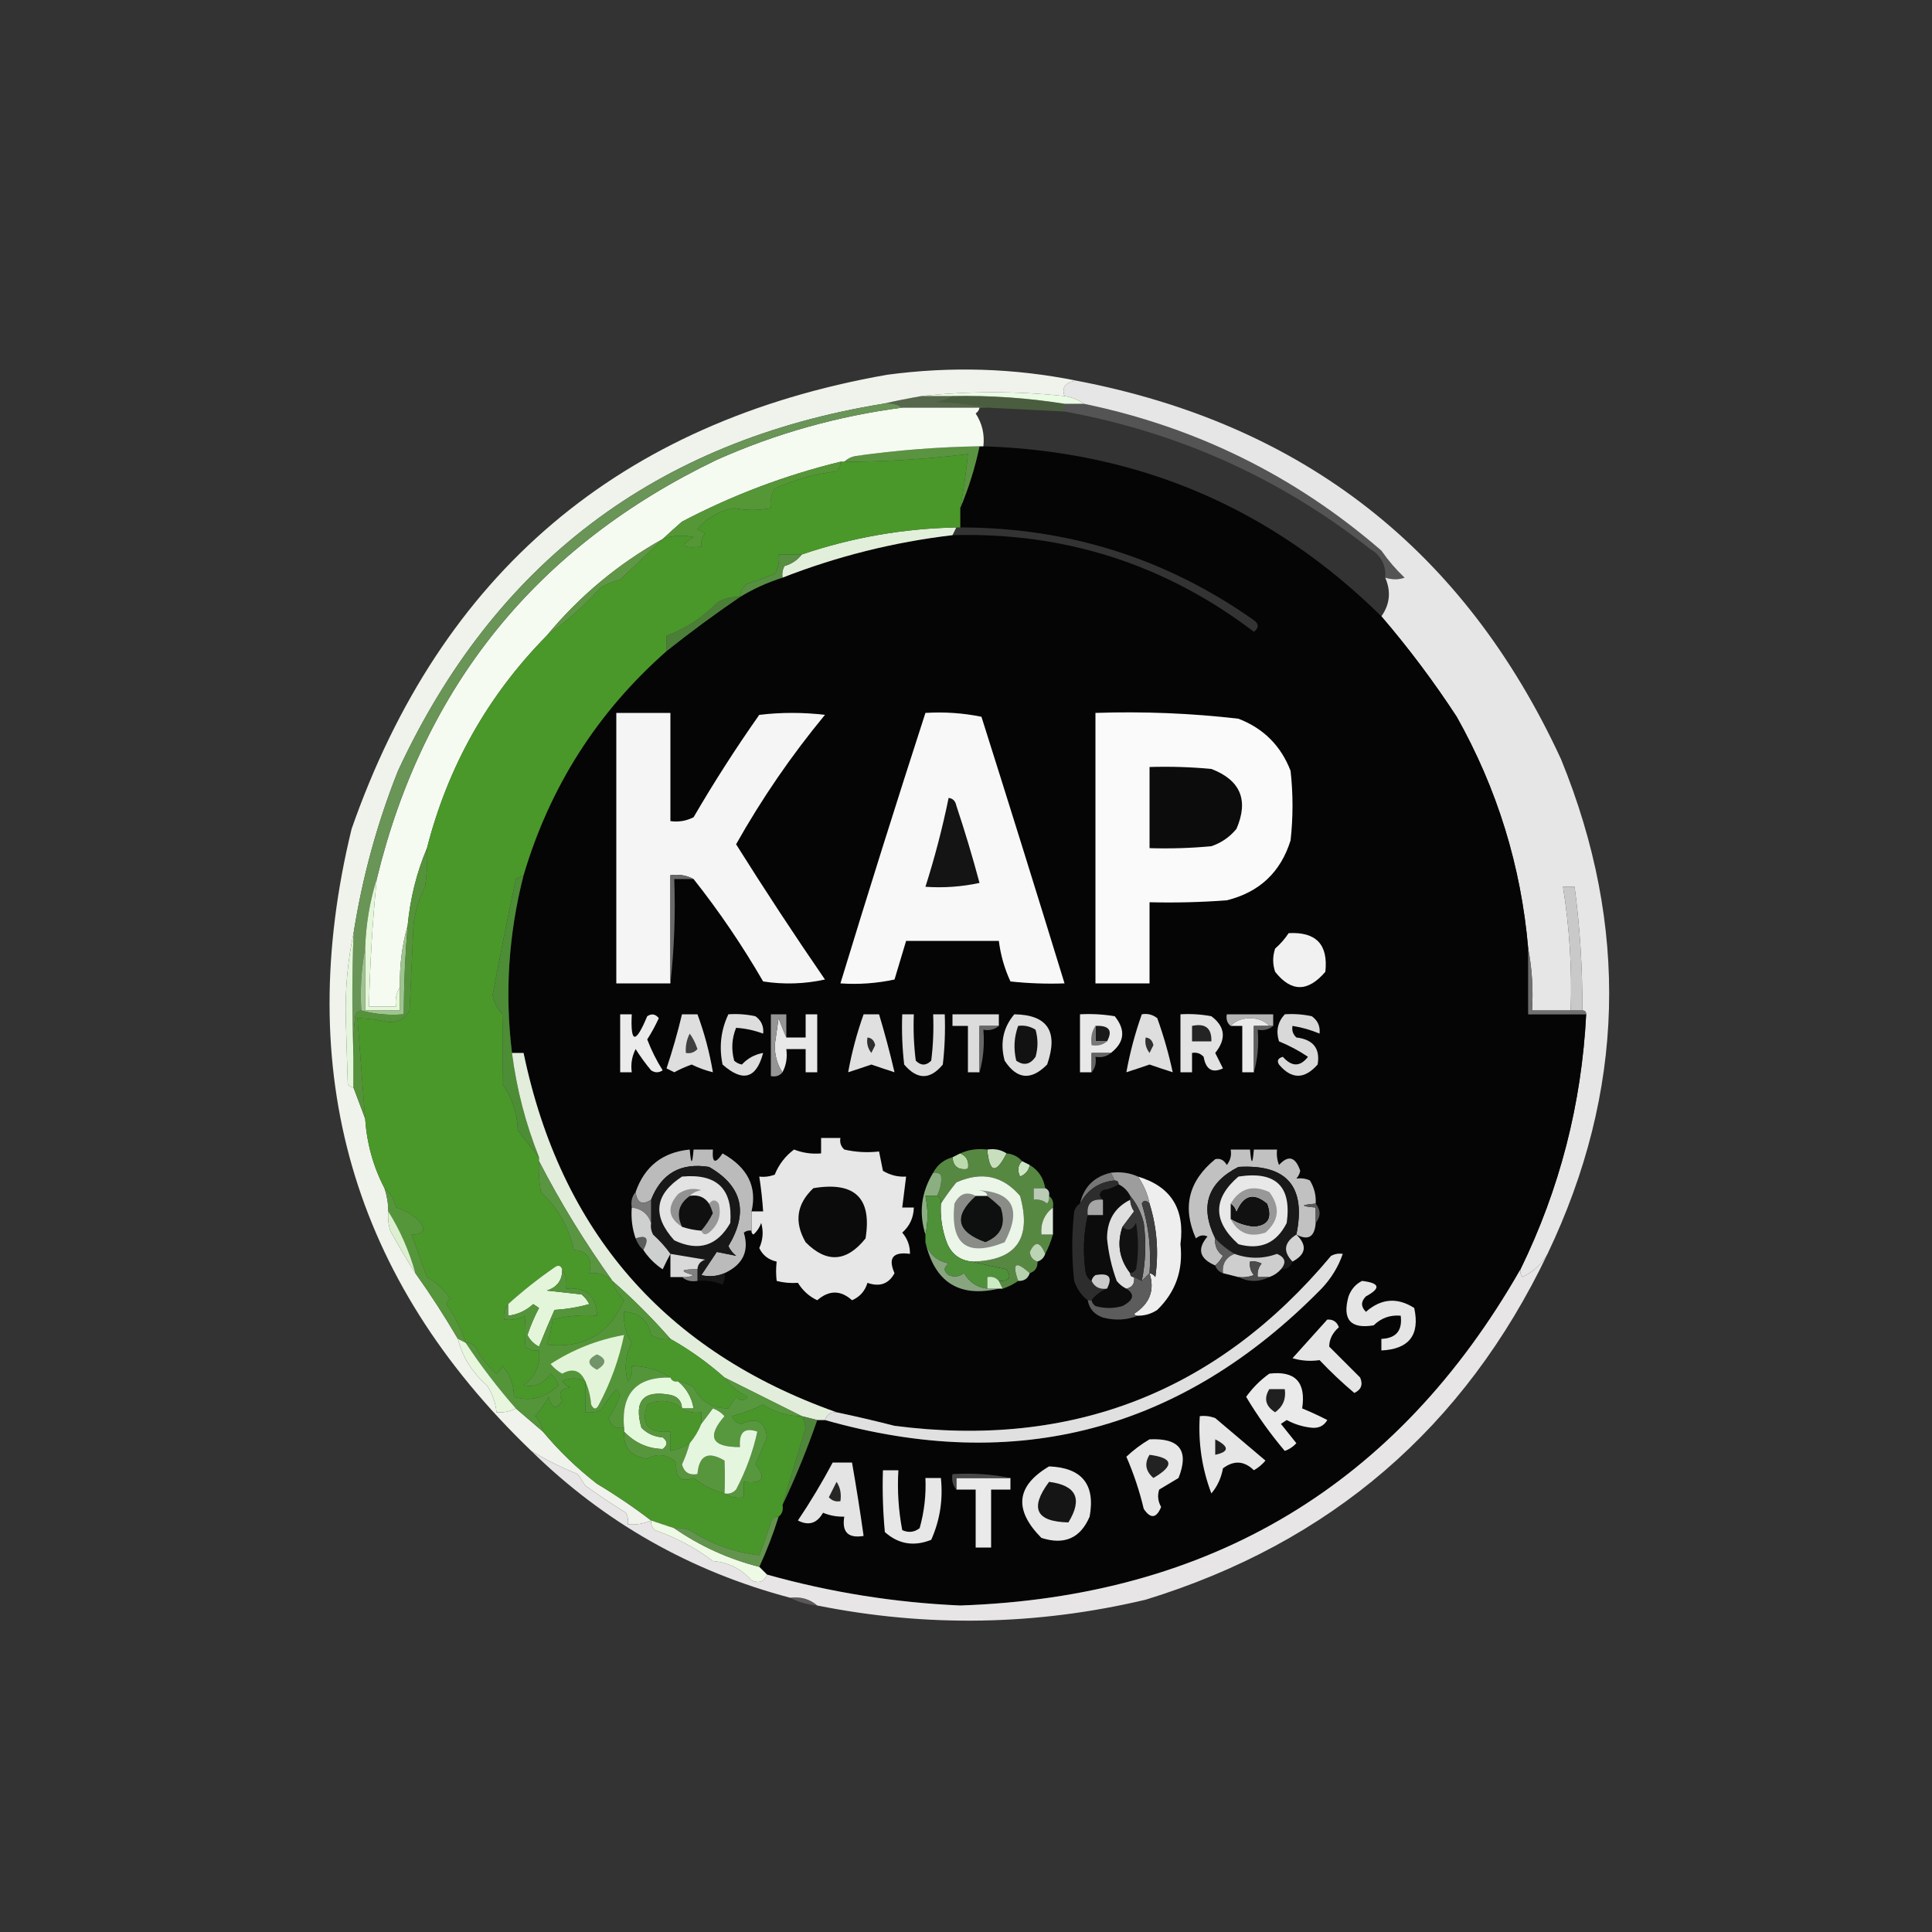 <?xml version="1.0" encoding="UTF-8"?>
<!DOCTYPE svg PUBLIC "-//W3C//DTD SVG 1.1//EN" "http://www.w3.org/Graphics/SVG/1.1/DTD/svg11.dtd">
<svg xmlns="http://www.w3.org/2000/svg" version="1.1" width="500px" height="500px" style="shape-rendering:geometricPrecision; text-rendering:geometricPrecision; image-rendering:optimizeQuality; fill-rule:evenodd; clip-rule:evenodd" xmlns:xlink="http://www.w3.org/1999/xlink">
<rect width="100%" height="100%" fill="#333333" stroke="none"/>
<g><path style="opacity:0.917" fill="#f7f6f6" d="M 278.5,98.5 C 337.174,109.681 379.007,142.348 404,196.5C 421.698,239.868 420.532,282.535 400.5,324.5C 398.991,327.156 396.824,329.156 394,330.5C 393.536,329.906 393.369,329.239 393.5,328.5C 403.656,307.691 409.323,285.691 410.5,262.5C 410.5,261.833 410.167,261.5 409.5,261.5C 409.575,250.78 408.909,240.113 407.5,229.5C 406.5,229.5 405.5,229.5 404.5,229.5C 406.192,240.045 406.859,250.712 406.5,261.5C 403.167,261.5 399.833,261.5 396.5,261.5C 396.821,255.974 396.488,250.64 395.5,245.5C 393.658,224.153 387.491,204.153 377,185.5C 371.053,176.391 364.553,167.724 357.5,159.5C 359.704,156.397 360.037,153.063 358.5,149.5C 360.331,150.052 361.997,150.052 363.5,149.5C 361.273,147.393 359.273,145.06 357.5,142.5C 335.165,123.166 309.498,110.499 280.5,104.5C 279.07,103.463 277.403,102.796 275.5,102.5C 274.693,100.285 275.693,98.951 278.5,98.5 Z"/></g>
<g><path style="opacity:1" fill="#eafbe3" d="M 238.5,102.5 C 250.705,101.197 263.039,101.197 275.5,102.5C 277.403,102.796 279.07,103.463 280.5,104.5C 278.833,104.5 277.167,104.5 275.5,104.5C 265.902,102.975 256.236,102.308 246.5,102.5C 243.833,102.5 241.167,102.5 238.5,102.5 Z"/></g>
<g><path style="opacity:0.34" fill="#9bcc7d" d="M 238.5,102.5 C 241.167,102.5 243.833,102.5 246.5,102.5C 245.391,103.29 244.058,103.79 242.5,104C 247.019,104.175 251.353,104.675 255.5,105.5C 254.833,105.5 254.167,105.5 253.5,105.5C 246.833,105.5 240.167,105.5 233.5,105.5C 232.081,104.549 230.415,104.216 228.5,104.5C 231.725,103.763 235.059,103.097 238.5,102.5 Z"/></g>
<g><path style="opacity:0.4" fill="#6c9f50" d="M 246.5,102.5 C 256.236,102.308 265.902,102.975 275.5,104.5C 275.5,105.167 275.5,105.833 275.5,106.5C 268.833,106.167 262.167,105.833 255.5,105.5C 251.353,104.675 247.019,104.175 242.5,104C 244.058,103.79 245.391,103.29 246.5,102.5 Z"/></g>
<g><path style="opacity:0.997" fill="#050505" d="M 253.5,115.5 C 253.833,115.5 254.167,115.5 254.5,115.5C 294.723,116.788 329.056,131.455 357.5,159.5C 364.553,167.724 371.053,176.391 377,185.5C 387.491,204.153 393.658,224.153 395.5,245.5C 395.5,251.167 395.5,256.833 395.5,262.5C 400.5,262.5 405.5,262.5 410.5,262.5C 409.323,285.691 403.656,307.691 393.5,328.5C 361.624,384.296 313.29,413.296 248.5,415.5C 231.518,414.754 214.851,412.087 198.5,407.5C 197.833,406.833 197.167,406.167 196.5,405.5C 198.441,401.282 200.108,396.949 201.5,392.5C 202.404,391.791 202.737,390.791 202.5,389.5C 205.871,382.404 208.871,375.07 211.5,367.5C 212.167,367.5 212.833,367.5 213.5,367.5C 263.096,381.577 305.929,370.244 342,333.5C 344.526,330.833 346.359,327.833 347.5,324.5C 346.448,324.351 345.448,324.517 344.5,325C 315.008,360.281 277.342,374.948 231.5,369C 226.509,367.724 221.509,366.557 216.5,365.5C 172.122,349.78 145.122,318.78 135.5,272.5C 134.5,272.5 133.5,272.5 132.5,272.5C 130.601,257.067 131.601,241.734 135.5,226.5C 142.288,203.583 154.621,184.249 172.5,168.5C 178.694,163.577 185.027,158.911 191.5,154.5C 194.95,152.391 198.616,150.724 202.5,149.5C 216.674,143.957 231.34,140.29 246.5,138.5C 275.522,137.692 301.522,146.025 324.5,163.5C 325.833,162.5 325.833,161.5 324.5,160.5C 301.816,144.511 276.482,136.511 248.5,136.5C 248.5,134.833 248.5,133.167 248.5,131.5C 250.653,126.44 252.32,121.106 253.5,115.5 Z"/></g>
<g><path style="opacity:1" fill="#5a9440" d="M 253.5,115.5 C 252.32,121.106 250.653,126.44 248.5,131.5C 249.376,126.868 250.043,122.201 250.5,117.5C 239.888,118.82 229.222,119.487 218.5,119.5C 219.263,118.732 220.263,118.232 221.5,118C 232.12,116.506 242.787,115.672 253.5,115.5 Z"/></g>
<g><path style="opacity:1" fill="#f6fbf2" d="M 233.5,105.5 C 240.167,105.5 246.833,105.5 253.5,105.5C 253.389,106.117 253.056,106.617 252.5,107C 254.179,109.565 254.846,112.398 254.5,115.5C 254.167,115.5 253.833,115.5 253.5,115.5C 242.787,115.672 232.12,116.506 221.5,118C 220.263,118.232 219.263,118.732 218.5,119.5C 218.167,119.5 217.833,119.5 217.5,119.5C 203.203,122.988 189.536,128.155 176.5,135C 174.76,136.517 173.094,138.017 171.5,139.5C 159.97,145.941 149.97,154.274 141.5,164.5C 126.256,179.981 115.922,198.314 110.5,219.5C 107.836,225.79 106.169,232.456 105.5,239.5C 104.043,244.598 103.376,249.931 103.5,255.5C 102.549,256.919 102.216,258.585 102.5,260.5C 100.167,260.5 97.833,260.5 95.5,260.5C 95.74,249.469 96.407,238.469 97.5,227.5C 109.654,177.502 138.987,141.336 185.5,119C 200.817,112.173 216.817,107.673 233.5,105.5 Z"/></g>
<g><path style="opacity:1" fill="#559737" d="M 217.5,119.5 C 217.586,120.496 217.252,121.329 216.5,122C 210.892,122.631 205.559,124.131 200.5,126.5C 199.548,128.045 199.215,129.712 199.5,131.5C 196.252,132.132 193.085,132.132 190,131.5C 186.158,132.171 182.992,134.004 180.5,137C 181.167,137.333 181.833,137.667 182.5,138C 181.663,139.011 181.33,140.178 181.5,141.5C 176.493,141.99 175.826,141.157 179.5,139C 176.779,138.398 174.113,138.565 171.5,139.5C 173.094,138.017 174.76,136.517 176.5,135C 189.536,128.155 203.203,122.988 217.5,119.5 Z"/></g>
<g><path style="opacity:0.214" fill="#d0d0d1" d="M 275.5,104.5 C 277.167,104.5 278.833,104.5 280.5,104.5C 309.498,110.499 335.165,123.166 357.5,142.5C 359.273,145.06 361.273,147.393 363.5,149.5C 361.997,150.052 360.331,150.052 358.5,149.5C 358.731,146.215 357.397,143.715 354.5,142C 331.167,123.67 304.834,111.837 275.5,106.5C 275.5,105.833 275.5,105.167 275.5,104.5 Z"/></g>
<g><path style="opacity:1" fill="#e2efda" d="M 247.5,136.5 C 247.167,137.167 246.833,137.833 246.5,138.5C 231.34,140.29 216.674,143.957 202.5,149.5C 202.351,148.448 202.517,147.448 203,146.5C 204.878,145.947 206.378,144.947 207.5,143.5C 220.467,139.107 233.8,136.773 247.5,136.5 Z"/></g>
<g><path style="opacity:1" fill="#568e42" d="M 207.5,143.5 C 206.378,144.947 204.878,145.947 203,146.5C 202.517,147.448 202.351,148.448 202.5,149.5C 198.616,150.724 194.95,152.391 191.5,154.5C 191.511,152.983 192.177,151.816 193.5,151C 195.871,150.265 198.205,149.432 200.5,148.5C 201.452,146.955 201.785,145.288 201.5,143.5C 203.5,143.5 205.5,143.5 207.5,143.5 Z"/></g>
<g><path style="opacity:1" fill="#609746" d="M 171.5,139.5 C 167.908,142.984 164.241,146.484 160.5,150C 158.754,150.471 157.087,151.138 155.5,152C 151.189,156.825 146.522,160.992 141.5,164.5C 149.97,154.274 159.97,145.941 171.5,139.5 Z"/></g>
<g><path style="opacity:1" fill="#4b7f38" d="M 191.5,154.5 C 185.027,158.911 178.694,163.577 172.5,168.5C 172.5,167.167 172.5,165.833 172.5,164.5C 177.488,162.672 181.821,159.839 185.5,156C 187.345,154.872 189.345,154.372 191.5,154.5 Z"/></g>
<g><path style="opacity:0.986" fill="#f2f4ee" d="M 278.5,98.5 C 275.693,98.951 274.693,100.285 275.5,102.5C 263.039,101.197 250.705,101.197 238.5,102.5C 235.059,103.097 231.725,103.763 228.5,104.5C 169.778,114.079 127.944,145.745 103,199.5C 97.616,213.033 93.782,227.033 91.5,241.5C 89.953,248.766 89.286,256.266 89.5,264C 89.667,269.5 89.833,275 90,280.5C 90.383,281.056 90.883,281.389 91.5,281.5C 92.5,284.167 93.5,286.833 94.5,289.5C 94.943,295.949 96.609,301.949 99.5,307.5C 100.15,309.435 100.483,311.435 100.5,313.5C 100.34,315.199 100.506,316.866 101,318.5C 103.087,322.322 105.253,325.989 107.5,329.5C 111.413,334.988 115.079,340.655 118.5,346.5C 119.703,351.225 122.203,355.225 126,358.5C 127.411,360.65 128.245,362.984 128.5,365.5C 130.292,365.634 131.958,365.301 133.5,364.5C 135.833,366.5 138.167,368.5 140.5,370.5C 144.664,375.497 149.331,379.997 154.5,384C 159.406,386.942 164.072,390.109 168.5,393.5C 166.621,394.341 164.621,394.675 162.5,394.5C 162.649,393.448 162.483,392.448 162,391.5C 158.414,389.291 154.914,386.957 151.5,384.5C 150.833,383.5 150.167,382.5 149.5,381.5C 145.279,379.787 141.279,377.787 137.5,375.5C 91.182,331.015 75.682,277.349 91,214.5C 114.136,148.376 160.303,109.209 229.5,97C 246.065,94.767 262.398,95.267 278.5,98.5 Z"/></g>
<g><path style="opacity:1" fill="#f5f5f5" d="M 179.5,227.5 C 177.735,226.539 175.735,226.205 173.5,226.5C 173.5,235.833 173.5,245.167 173.5,254.5C 168.833,254.5 164.167,254.5 159.5,254.5C 159.5,231.167 159.5,207.833 159.5,184.5C 164.167,184.5 168.833,184.5 173.5,184.5C 173.5,193.833 173.5,203.167 173.5,212.5C 175.604,212.799 177.604,212.466 179.5,211.5C 184.793,202.412 190.459,193.579 196.5,185C 202.167,184.333 207.833,184.333 213.5,185C 204.822,195.504 197.156,206.671 190.5,218.5C 197.904,230.299 205.571,241.966 213.5,253.5C 208.198,254.663 202.864,254.829 197.5,254C 192.096,244.668 186.096,235.835 179.5,227.5 Z"/></g>
<g><path style="opacity:1" fill="#f8f8f8" d="M 239.5,184.5 C 244.43,184.197 249.263,184.531 254,185.5C 261.274,208.488 268.441,231.488 275.5,254.5C 270.821,254.666 266.155,254.499 261.5,254C 259.958,250.666 258.958,247.166 258.5,243.5C 250.5,243.5 242.5,243.5 234.5,243.5C 233.516,246.812 232.516,250.145 231.5,253.5C 226.88,254.493 222.214,254.827 217.5,254.5C 224.633,231.101 231.966,207.768 239.5,184.5 Z"/></g>
<g><path style="opacity:1" fill="#fafafa" d="M 283.5,184.5 C 295.895,184.082 308.228,184.582 320.5,186C 327,188.5 331.5,193 334,199.5C 334.667,205.5 334.667,211.5 334,217.5C 331.427,225.739 325.927,230.905 317.5,233C 310.842,233.5 304.175,233.666 297.5,233.5C 297.5,240.5 297.5,247.5 297.5,254.5C 292.833,254.5 288.167,254.5 283.5,254.5C 283.5,231.167 283.5,207.833 283.5,184.5 Z"/></g>
<g><path style="opacity:1" fill="#699557" d="M 228.5,104.5 C 230.415,104.216 232.081,104.549 233.5,105.5C 216.817,107.673 200.817,112.173 185.5,119C 138.987,141.336 109.654,177.502 97.5,227.5C 95.695,233.233 94.695,239.233 94.5,245.5C 93.512,250.64 93.179,255.974 93.5,261.5C 92.883,261.611 92.383,261.944 92,262.5C 91.501,266.152 91.335,269.818 91.5,273.5C 91.082,263.013 91.082,252.346 91.5,241.5C 93.782,227.033 97.616,213.033 103,199.5C 127.944,145.745 169.778,114.079 228.5,104.5 Z"/></g>
<g><path style="opacity:1" fill="#0c0c0c" d="M 297.5,198.5 C 302.844,198.334 308.177,198.501 313.5,199C 321.037,201.908 323.204,207.075 320,214.5C 318.269,216.617 316.102,218.117 313.5,219C 308.177,219.499 302.844,219.666 297.5,219.5C 297.5,212.5 297.5,205.5 297.5,198.5 Z"/></g>
<g><path style="opacity:1" fill="#141414" d="M 245.5,206.5 C 246.586,206.62 247.253,207.287 247.5,208.5C 249.706,215.117 251.706,221.784 253.5,228.5C 248.88,229.493 244.214,229.827 239.5,229.5C 241.909,221.939 243.909,214.273 245.5,206.5 Z"/></g>
<g><path style="opacity:1" fill="#e4f7d8" d="M 97.5,227.5 C 96.407,238.469 95.74,249.469 95.5,260.5C 97.833,260.5 100.167,260.5 102.5,260.5C 102.216,258.585 102.549,256.919 103.5,255.5C 103.5,257.5 103.5,259.5 103.5,261.5C 100.5,261.5 97.5,261.5 94.5,261.5C 94.5,256.167 94.5,250.833 94.5,245.5C 94.695,239.233 95.695,233.233 97.5,227.5 Z"/></g>
<g><path style="opacity:1" fill="#4a982a" d="M 248.5,131.5 C 248.5,133.167 248.5,134.833 248.5,136.5C 248.167,136.5 247.833,136.5 247.5,136.5C 233.8,136.773 220.467,139.107 207.5,143.5C 205.5,143.5 203.5,143.5 201.5,143.5C 201.785,145.288 201.452,146.955 200.5,148.5C 198.205,149.432 195.871,150.265 193.5,151C 192.177,151.816 191.511,152.983 191.5,154.5C 189.345,154.372 187.345,154.872 185.5,156C 181.821,159.839 177.488,162.672 172.5,164.5C 172.5,165.833 172.5,167.167 172.5,168.5C 154.621,184.249 142.288,203.583 135.5,226.5C 134.85,226.804 134.183,227.137 133.5,227.5C 131.373,237.47 129.373,247.47 127.5,257.5C 127.86,259.421 128.694,261.088 130,262.5C 130.132,268.507 130.132,274.507 130,280.5C 132.523,284.069 133.856,288.069 134,292.5C 135.875,294.982 137.709,297.315 139.5,299.5C 139.5,299.833 139.5,300.167 139.5,300.5C 139.336,303.187 139.503,305.854 140,308.5C 144.401,312.638 147.234,317.638 148.5,323.5C 152.068,323.759 153.401,325.759 152.5,329.5C 154.858,329.253 156.858,329.919 158.5,331.5C 159.048,333.394 160.048,335.06 161.5,336.5C 157.674,345.247 151.007,349.08 141.5,348C 142.264,345.931 142.764,343.764 143,341.5C 146.73,340.54 150.563,340.207 154.5,340.5C 154.384,335.389 151.718,333.056 146.5,333.5C 146.784,331.585 146.451,329.919 145.5,328.5C 145.103,327.475 144.437,327.308 143.5,328C 139.249,330.945 135.249,334.112 131.5,337.5C 130.566,338.568 130.232,339.901 130.5,341.5C 132.467,341.739 134.301,341.406 136,340.5C 135.747,343.133 135.747,345.8 136,348.5C 137.011,349.337 138.178,349.67 139.5,349.5C 139.907,353.281 138.574,356.281 135.5,358.5C 138.281,359.159 140.614,358.159 142.5,355.5C 143.415,356.328 144.081,357.328 144.5,358.5C 141.143,361.785 137.31,362.785 133,361.5C 133.012,358.349 132.012,355.682 130,353.5C 129.692,354.308 129.192,354.975 128.5,355.5C 126.184,353.53 124.351,351.196 123,348.5C 122.329,347.748 121.496,347.414 120.5,347.5C 119.372,343.91 117.705,340.577 115.5,337.5C 115.709,336.914 116.043,336.414 116.5,336C 114.89,333.756 112.89,331.922 110.5,330.5C 109.146,326.765 107.812,323.098 106.5,319.5C 109.998,319.435 110.498,318.101 108,315.5C 106.4,314.134 104.567,313.134 102.5,312.5C 102.043,310.402 101.043,308.736 99.5,307.5C 96.609,301.949 94.943,295.949 94.5,289.5C 93.833,280.833 93.167,272.167 92.5,263.5C 95.193,263.572 97.86,263.905 100.5,264.5C 103.006,264.665 104.839,263.665 106,261.5C 106.333,254.167 106.667,246.833 107,239.5C 107.395,235.981 108.395,232.648 110,229.5C 110.498,226.183 110.665,222.85 110.5,219.5C 115.922,198.314 126.256,179.981 141.5,164.5C 146.522,160.992 151.189,156.825 155.5,152C 157.087,151.138 158.754,150.471 160.5,150C 164.241,146.484 167.908,142.984 171.5,139.5C 174.113,138.565 176.779,138.398 179.5,139C 175.826,141.157 176.493,141.99 181.5,141.5C 181.33,140.178 181.663,139.011 182.5,138C 181.833,137.667 181.167,137.333 180.5,137C 182.992,134.004 186.158,132.171 190,131.5C 193.085,132.132 196.252,132.132 199.5,131.5C 199.215,129.712 199.548,128.045 200.5,126.5C 205.559,124.131 210.892,122.631 216.5,122C 217.252,121.329 217.586,120.496 217.5,119.5C 217.833,119.5 218.167,119.5 218.5,119.5C 229.222,119.487 239.888,118.82 250.5,117.5C 250.043,122.201 249.376,126.868 248.5,131.5 Z"/></g>
<g><path style="opacity:1" fill="#696969" d="M 179.5,227.5 C 177.833,227.5 176.167,227.5 174.5,227.5C 174.827,236.682 174.493,245.682 173.5,254.5C 173.5,245.167 173.5,235.833 173.5,226.5C 175.735,226.205 177.735,226.539 179.5,227.5 Z"/></g>
<g><path style="opacity:1" fill="#f1f1f1" d="M 333.5,241.5 C 340.606,241.105 343.772,244.439 343,251.5C 338.491,256.778 334.158,256.778 330,251.5C 329.333,249.5 329.333,247.5 330,245.5C 331.376,244.295 332.542,242.962 333.5,241.5 Z"/></g>
<g><path style="opacity:1" fill="#4c8d36" d="M 135.5,226.5 C 131.601,241.734 130.601,257.067 132.5,272.5C 133.693,281.799 136.026,290.799 139.5,299.5C 137.709,297.315 135.875,294.982 134,292.5C 133.856,288.069 132.523,284.069 130,280.5C 130.132,274.507 130.132,268.507 130,262.5C 128.694,261.088 127.86,259.421 127.5,257.5C 129.373,247.47 131.373,237.47 133.5,227.5C 134.183,227.137 134.85,226.804 135.5,226.5 Z"/></g>
<g><path style="opacity:1" fill="#cac9c9" d="M 409.5,261.5 C 408.5,261.5 407.5,261.5 406.5,261.5C 406.859,250.712 406.192,240.045 404.5,229.5C 405.5,229.5 406.5,229.5 407.5,229.5C 408.909,240.113 409.575,250.78 409.5,261.5 Z"/></g>
<g><path style="opacity:1" fill="#e4f6db" d="M 91.5,241.5 C 91.082,252.346 91.082,263.013 91.5,273.5C 91.5,276.167 91.5,278.833 91.5,281.5C 90.883,281.389 90.383,281.056 90,280.5C 89.833,275 89.667,269.5 89.5,264C 89.286,256.266 89.953,248.766 91.5,241.5 Z"/></g>
<g><path style="opacity:1" fill="#9fc490" d="M 105.5,239.5 C 104.857,247.15 104.523,254.817 104.5,262.5C 100.629,262.815 96.962,262.482 93.5,261.5C 93.179,255.974 93.512,250.64 94.5,245.5C 94.5,250.833 94.5,256.167 94.5,261.5C 97.5,261.5 100.5,261.5 103.5,261.5C 103.5,259.5 103.5,257.5 103.5,255.5C 103.376,249.931 104.043,244.598 105.5,239.5 Z"/></g>
<g><path style="opacity:1" fill="#707070" d="M 395.5,245.5 C 396.488,250.64 396.821,255.974 396.5,261.5C 399.833,261.5 403.167,261.5 406.5,261.5C 407.5,261.5 408.5,261.5 409.5,261.5C 410.167,261.5 410.5,261.833 410.5,262.5C 405.5,262.5 400.5,262.5 395.5,262.5C 395.5,256.833 395.5,251.167 395.5,245.5 Z"/></g>
<g><path style="opacity:1" fill="#b3b3b3" d="M 329.5,265.5 C 329.167,265.5 328.833,265.5 328.5,265.5C 327.306,264.223 325.64,263.556 323.5,263.5C 321.36,263.556 319.694,264.223 318.5,265.5C 317.596,264.791 317.263,263.791 317.5,262.5C 321.5,262.5 325.5,262.5 329.5,262.5C 329.5,263.5 329.5,264.5 329.5,265.5 Z"/></g>
<g><path style="opacity:1" fill="#e8e8e8" d="M 202.5,277.5 C 201.195,275.603 200.529,273.269 200.5,270.5C 200.833,268.167 201.167,265.833 201.5,263.5C 202.17,265.291 202.837,266.958 203.5,268.5C 205.167,268.5 206.833,268.5 208.5,268.5C 208.5,266.5 208.5,264.5 208.5,262.5C 209.5,262.5 210.5,262.5 211.5,262.5C 211.5,267.5 211.5,272.5 211.5,277.5C 210.5,277.5 209.5,277.5 208.5,277.5C 208.5,275.5 208.5,273.5 208.5,271.5C 206.833,271.5 205.167,271.5 203.5,271.5C 203.795,273.735 203.461,275.735 202.5,277.5 Z"/></g>
<g><path style="opacity:1" fill="#e0e0e0" d="M 223.5,262.5 C 224.833,262.5 226.167,262.5 227.5,262.5C 228.975,267.394 230.308,272.394 231.5,277.5C 229.535,276.871 227.535,276.204 225.5,275.5C 223.465,276.204 221.465,276.871 219.5,277.5C 220.43,272.378 221.764,267.378 223.5,262.5 Z"/></g>
<g><path style="opacity:1" fill="#dcdcdc" d="M 258.5,265.5 C 256.833,265.5 255.167,265.5 253.5,265.5C 253.5,269.5 253.5,273.5 253.5,277.5C 252.5,277.5 251.5,277.5 250.5,277.5C 250.5,273.5 250.5,269.5 250.5,265.5C 249.167,265.5 247.833,265.5 246.5,265.5C 246.5,264.5 246.5,263.5 246.5,262.5C 250.5,262.5 254.5,262.5 258.5,262.5C 258.5,263.5 258.5,264.5 258.5,265.5 Z"/></g>
<g><path style="opacity:1" fill="#e8e8e8" d="M 287.5,272.5 C 285.833,272.5 284.167,272.5 282.5,272.5C 282.5,274.167 282.5,275.833 282.5,277.5C 281.5,277.5 280.5,277.5 279.5,277.5C 279.5,272.5 279.5,267.5 279.5,262.5C 282.518,262.335 285.518,262.502 288.5,263C 291.373,266.579 291.04,269.745 287.5,272.5 Z"/></g>
<g><path style="opacity:1" fill="#e2e2e2" d="M 305.5,262.5 C 308.187,262.336 310.854,262.503 313.5,263C 317.087,265.694 317.421,268.861 314.5,272.5C 315.167,273.833 315.833,275.167 316.5,276.5C 313.737,277.784 312.07,276.784 311.5,273.5C 310.675,272.614 309.675,272.281 308.5,272.5C 308.5,274.167 308.5,275.833 308.5,277.5C 307.5,277.5 306.5,277.5 305.5,277.5C 305.5,272.5 305.5,267.5 305.5,262.5 Z"/></g>
<g><path style="opacity:1" fill="#d9d9d9" d="M 332.5,262.5 C 334.857,262.337 337.19,262.503 339.5,263C 341.037,264.11 341.703,265.61 341.5,267.5C 339.263,266.551 336.929,265.884 334.5,265.5C 334.281,266.675 334.614,267.675 335.5,268.5C 339.87,269.02 341.703,271.354 341,275.5C 337.582,279.367 334.249,279.367 331,275.5C 330.409,274.517 330.743,273.85 332,273.5C 334.321,276.122 336.487,276.122 338.5,273.5C 336.207,271.948 333.707,270.615 331,269.5C 330.167,266.829 330.667,264.496 332.5,262.5 Z"/></g>
<g><path style="opacity:1" fill="#eaeaea" d="M 328.5,265.5 C 327.167,265.5 325.833,265.5 324.5,265.5C 324.5,269.5 324.5,273.5 324.5,277.5C 323.5,277.5 322.5,277.5 321.5,277.5C 321.5,273.5 321.5,269.5 321.5,265.5C 320.5,265.5 319.5,265.5 318.5,265.5C 319.694,264.223 321.36,263.556 323.5,263.5C 325.64,263.556 327.306,264.223 328.5,265.5 Z"/></g>
<g><path style="opacity:1" fill="#1a1a1a" d="M 283.5,265.5 C 287.035,265.337 288.035,266.67 286.5,269.5C 285.5,269.5 284.5,269.5 283.5,269.5C 283.5,268.167 283.5,266.833 283.5,265.5 Z"/></g>
<g><path style="opacity:1" fill="#242424" d="M 308.5,265.5 C 311.95,264.756 313.616,266.09 313.5,269.5C 311.833,269.5 310.167,269.5 308.5,269.5C 308.5,268.167 308.5,266.833 308.5,265.5 Z"/></g>
<g><path style="opacity:1" fill="#606060" d="M 328.5,265.5 C 328.833,265.5 329.167,265.5 329.5,265.5C 328.432,266.434 327.099,266.768 325.5,266.5C 325.815,270.371 325.482,274.038 324.5,277.5C 324.5,273.5 324.5,269.5 324.5,265.5C 325.833,265.5 327.167,265.5 328.5,265.5 Z"/></g>
<g><path style="opacity:1" fill="#959595" d="M 203.5,268.5 C 202.837,266.958 202.17,265.291 201.5,263.5C 201.167,265.833 200.833,268.167 200.5,270.5C 200.529,273.269 201.195,275.603 202.5,277.5C 201.791,278.404 200.791,278.737 199.5,278.5C 199.5,273.167 199.5,267.833 199.5,262.5C 200.833,262.5 202.167,262.5 203.5,262.5C 203.5,264.5 203.5,266.5 203.5,268.5 Z"/></g>
<g><path style="opacity:1" fill="#dedede" d="M 176.5,262.5 C 177.833,262.5 179.167,262.5 180.5,262.5C 182.288,267.313 183.621,272.313 184.5,277.5C 182.633,277.045 180.8,276.378 179,275.5C 177.449,276.054 175.949,276.72 174.5,277.5C 173.833,277.167 173.167,276.833 172.5,276.5C 174.047,271.862 175.381,267.195 176.5,262.5 Z"/></g>
<g><path style="opacity:1" fill="#777777" d="M 283.5,265.5 C 283.5,266.833 283.5,268.167 283.5,269.5C 284.5,269.5 285.5,269.5 286.5,269.5C 285.432,270.434 284.099,270.768 282.5,270.5C 282.216,268.585 282.549,266.919 283.5,265.5 Z"/></g>
<g><path style="opacity:1" fill="#ebebeb" d="M 160.5,262.5 C 161.5,262.5 162.5,262.5 163.5,262.5C 163.138,270.081 164.471,270.247 167.5,263C 168.635,262.251 169.635,262.417 170.5,263.5C 169.62,265.429 168.62,267.263 167.5,269C 168.57,271.806 169.903,274.473 171.5,277C 170.5,277.667 169.5,277.667 168.5,277C 167.044,275.255 165.711,273.422 164.5,271.5C 163.534,273.396 163.201,275.396 163.5,277.5C 162.5,277.5 161.5,277.5 160.5,277.5C 160.5,272.5 160.5,267.5 160.5,262.5 Z"/></g>
<g><path style="opacity:1" fill="#dedede" d="M 295.5,262.5 C 296.978,262.238 298.311,262.571 299.5,263.5C 301.147,268.091 302.481,272.757 303.5,277.5C 301.535,276.871 299.535,276.204 297.5,275.5C 295.465,276.204 293.465,276.871 291.5,277.5C 292.431,272.376 293.765,267.376 295.5,262.5 Z"/></g>
<g><path style="opacity:1" fill="#3f3f3f" d="M 178.5,267.5 C 179.339,268.641 180.006,269.974 180.5,271.5C 179.675,272.386 178.675,272.719 177.5,272.5C 177.366,270.708 177.699,269.042 178.5,267.5 Z"/></g>
<g><path style="opacity:1" fill="#2d2d2d" d="M 224.5,268.5 C 225.586,268.62 226.253,269.287 226.5,270.5C 226.167,271.167 225.833,271.833 225.5,272.5C 224.571,271.311 224.238,269.978 224.5,268.5 Z"/></g>
<g><path style="opacity:1" fill="#2f2f2f" d="M 296.5,268.5 C 297.586,268.62 298.253,269.287 298.5,270.5C 298.167,271.167 297.833,271.833 297.5,272.5C 296.571,271.311 296.238,269.978 296.5,268.5 Z"/></g>
<g><path style="opacity:1" fill="#55933b" d="M 110.5,219.5 C 110.665,222.85 110.498,226.183 110,229.5C 108.395,232.648 107.395,235.981 107,239.5C 106.667,246.833 106.333,254.167 106,261.5C 104.839,263.665 103.006,264.665 100.5,264.5C 97.86,263.905 95.193,263.572 92.5,263.5C 93.167,272.167 93.833,280.833 94.5,289.5C 93.5,286.833 92.5,284.167 91.5,281.5C 91.5,278.833 91.5,276.167 91.5,273.5C 91.335,269.818 91.501,266.152 92,262.5C 92.383,261.944 92.883,261.611 93.5,261.5C 96.962,262.482 100.629,262.815 104.5,262.5C 104.523,254.817 104.857,247.15 105.5,239.5C 106.169,232.456 107.836,225.79 110.5,219.5 Z"/></g>
<g><path style="opacity:1" fill="#686868" d="M 258.5,265.5 C 257.432,266.434 256.099,266.768 254.5,266.5C 254.815,270.371 254.482,274.038 253.5,277.5C 253.5,273.5 253.5,269.5 253.5,265.5C 255.167,265.5 256.833,265.5 258.5,265.5 Z"/></g>
<g><path style="opacity:1" fill="#656565" d="M 287.5,272.5 C 286.432,273.434 285.099,273.768 283.5,273.5C 283.768,275.099 283.434,276.432 282.5,277.5C 282.5,275.833 282.5,274.167 282.5,272.5C 284.167,272.5 285.833,272.5 287.5,272.5 Z"/></g>
<g><path style="opacity:1" fill="#dddddd" d="M 188.5,262.5 C 190.857,262.337 193.19,262.503 195.5,263C 197.037,264.11 197.703,265.61 197.5,267.5C 195.184,266.64 192.851,266.14 190.5,266C 189.39,268.737 189.223,271.571 190,274.5C 190.561,275.022 191.228,275.355 192,275.5C 193.482,273.888 195.315,272.888 197.5,272.5C 195.743,279.15 192.243,280.15 187,275.5C 186.055,270.939 186.555,266.606 188.5,262.5 Z"/></g>
<g><path style="opacity:1" fill="#dcdcdc" d="M 233.5,262.5 C 234.5,262.5 235.5,262.5 236.5,262.5C 236.334,266.514 236.501,270.514 237,274.5C 238.333,275.833 239.667,275.833 241,274.5C 241.499,270.514 241.666,266.514 241.5,262.5C 242.5,262.5 243.5,262.5 244.5,262.5C 244.666,266.846 244.499,271.179 244,275.5C 240.714,279.485 237.381,279.485 234,275.5C 233.501,271.179 233.334,266.846 233.5,262.5 Z"/></g>
<g><path style="opacity:1" fill="#dedede" d="M 262.5,262.5 C 271.13,262.628 273.964,266.961 271,275.5C 266.845,279.704 263.178,279.371 260,274.5C 258.773,269.938 259.607,265.938 262.5,262.5 Z"/></g>
<g><path style="opacity:1" fill="#121212" d="M 263.5,265.5 C 265.144,265.286 266.644,265.62 268,266.5C 268.667,268.833 268.667,271.167 268,273.5C 266.604,275.527 264.938,275.86 263,274.5C 262.264,271.408 262.431,268.408 263.5,265.5 Z"/></g>
<g><path style="opacity:1" fill="#e2eddb" d="M 132.5,272.5 C 133.5,272.5 134.5,272.5 135.5,272.5C 145.122,318.78 172.122,349.78 216.5,365.5C 214.973,365.427 213.973,366.094 213.5,367.5C 212.833,367.5 212.167,367.5 211.5,367.5C 210.167,367.167 208.833,366.833 207.5,366.5C 200.872,363.186 194.205,359.853 187.5,356.5C 183.194,352.679 178.527,349.345 173.5,346.5C 168.833,341.167 163.833,336.167 158.5,331.5C 151.38,321.583 145.047,311.25 139.5,300.5C 139.5,300.167 139.5,299.833 139.5,299.5C 136.026,290.799 133.693,281.799 132.5,272.5 Z"/></g>
<g><path style="opacity:1" fill="#bbbbbb" d="M 194.5,313.5 C 194.5,315.167 194.5,316.833 194.5,318.5C 193.761,318.369 193.094,318.536 192.5,319C 193.946,323.783 192.279,327.283 187.5,329.5C 185.545,330.323 183.545,330.49 181.5,330C 182.833,328 184.167,326 185.5,324C 187.167,324.333 188.833,324.667 190.5,325C 189.643,324.311 188.977,323.478 188.5,322.5C 193.767,313.783 192.101,306.95 183.5,302C 176.183,300.829 171.183,303.662 168.5,310.5C 166.171,312.002 164.837,311.336 164.5,308.5C 166.809,301.86 171.476,298.193 178.5,297.5C 178.833,301.5 179.167,301.5 179.5,297.5C 181.167,297.5 182.833,297.5 184.5,297.5C 184.259,300.999 185.092,301.332 187,298.5C 193.487,302.126 195.987,307.126 194.5,313.5 Z"/></g>
<g><path style="opacity:1" fill="#c1c1c1" d="M 340.5,311.5 C 336.5,311.833 336.5,312.167 340.5,312.5C 340.5,313.833 340.5,315.167 340.5,316.5C 340.229,320.13 338.562,321.13 335.5,319.5C 338.058,307.094 333.058,301.261 320.5,302C 312.45,306.121 310.45,312.288 314.5,320.5C 314.297,322.39 314.963,323.89 316.5,325C 315.934,325.995 315.267,326.828 314.5,327.5C 310.407,325.742 309.741,323.242 312.5,320C 311.451,319.508 310.451,319.674 309.5,320.5C 305.904,312.487 307.57,305.653 314.5,300C 315.742,299.689 316.742,300.189 317.5,301.5C 318.429,300.311 318.762,298.978 318.5,297.5C 320.167,297.5 321.833,297.5 323.5,297.5C 323.833,301.5 324.167,301.5 324.5,297.5C 326.5,297.5 328.5,297.5 330.5,297.5C 330.343,298.873 330.51,300.207 331,301.5C 333.429,298.857 335.262,299.357 336.5,303C 336.355,303.772 336.022,304.439 335.5,305C 336.825,304.852 337.992,305.018 339,305.5C 340.128,307.345 340.628,309.345 340.5,311.5 Z"/></g>
<g><path style="opacity:1" fill="#c7dfbd" d="M 255.5,297.5 C 257.415,297.216 259.081,297.549 260.5,298.5C 257.723,303.947 256.057,303.614 255.5,297.5 Z"/></g>
<g><path style="opacity:1" fill="#bcdbac" d="M 248.5,298.5 C 250.176,299.183 250.843,300.517 250.5,302.5C 248.027,302.912 246.694,301.912 246.5,299.5C 247.167,299.167 247.833,298.833 248.5,298.5 Z"/></g>
<g><path style="opacity:1" fill="#cde7c4" d="M 264.5,300.5 C 265.167,300.833 265.833,301.167 266.5,301.5C 266.25,302.922 265.417,303.922 264,304.5C 263.235,302.934 263.402,301.601 264.5,300.5 Z"/></g>
<g><path style="opacity:1" fill="#181818" d="M 187.5,329.5 C 187.649,330.552 187.483,331.552 187,332.5C 184.959,331.577 182.792,331.244 180.5,331.5C 180.5,330.5 180.5,329.5 180.5,328.5C 180.577,327.25 181.244,326.417 182.5,326C 179.487,325.498 176.487,324.998 173.5,324.5C 172.207,322.704 170.707,321.037 169,319.5C 168.517,318.552 168.351,317.552 168.5,316.5C 168.5,314.5 168.5,312.5 168.5,310.5C 171.183,303.662 176.183,300.829 183.5,302C 192.101,306.95 193.767,313.783 188.5,322.5C 188.977,323.478 189.643,324.311 190.5,325C 188.833,324.667 187.167,324.333 185.5,324C 184.167,326 182.833,328 181.5,330C 183.545,330.49 185.545,330.323 187.5,329.5 Z"/></g>
<g><path style="opacity:1" fill="#e7e7e7" d="M 194.5,318.5 C 194.5,316.833 194.5,315.167 194.5,313.5C 195.5,313.5 196.5,313.5 197.5,313.5C 197.296,310.482 196.963,307.482 196.5,304.5C 197.873,304.657 199.207,304.49 200.5,304C 201.572,301.346 203.239,299.179 205.5,297.5C 207.747,298.374 210.08,298.708 212.5,298.5C 212.5,297.167 212.5,295.833 212.5,294.5C 214.167,294.5 215.833,294.5 217.5,294.5C 217.281,295.675 217.614,296.675 218.5,297.5C 221.457,298.182 224.457,298.348 227.5,298C 227.833,299.667 228.167,301.333 228.5,303C 230.345,304.128 232.345,304.628 234.5,304.5C 234.167,307.167 233.833,309.833 233.5,312.5C 234.5,312.5 235.5,312.5 236.5,312.5C 236.429,315.139 235.429,317.306 233.5,319C 234.856,320.567 235.523,322.4 235.5,324.5C 231.097,323.893 229.764,325.56 231.5,329.5C 229.997,332.282 227.663,333.115 224.5,332C 223.859,334.13 222.526,335.63 220.5,336.5C 217.558,333.853 214.558,333.853 211.5,336.5C 209.428,335.535 207.761,334.035 206.5,332C 204.555,332.128 202.722,331.962 201,331.5C 200.805,329.793 200.805,328.126 201,326.5C 198.877,326.034 197.377,324.867 196.5,323C 197.459,320.88 197.626,318.713 197,316.5C 196.581,317.672 195.915,318.672 195,319.5C 194.601,319.272 194.435,318.938 194.5,318.5 Z"/></g>
<g><path style="opacity:1" fill="#eeeeee" d="M 294.5,304.5 C 303.035,307.036 306.702,312.87 305.5,322C 306.244,328.719 304.244,334.386 299.5,339C 297.975,340.009 296.308,340.509 294.5,340.5C 294.062,340.565 293.728,340.399 293.5,340C 297.563,337.398 298.896,333.898 297.5,329.5C 298.117,329.611 298.617,329.944 299,330.5C 299.918,324.009 299.418,317.675 297.5,311.5C 296.989,308.978 295.989,306.645 294.5,304.5 Z"/></g>
<g><path style="opacity:1" fill="#578842" d="M 248.5,298.5 C 250.607,297.532 252.941,297.198 255.5,297.5C 256.057,303.614 257.723,303.947 260.5,298.5C 262.153,298.66 263.486,299.326 264.5,300.5C 263.402,301.601 263.235,302.934 264,304.5C 265.417,303.922 266.25,302.922 266.5,301.5C 268.738,302.853 270.071,304.853 270.5,307.5C 269.5,307.5 268.5,307.5 267.5,307.5C 267.5,308.5 267.5,309.5 267.5,310.5C 268.822,310.33 269.989,310.663 271,311.5C 271.464,310.906 271.631,310.239 271.5,309.5C 272.404,310.209 272.737,311.209 272.5,312.5C 270.273,314.229 269.273,316.562 269.5,319.5C 270.5,319.5 271.5,319.5 272.5,319.5C 271.976,321.306 271.309,322.972 270.5,324.5C 269.186,321.261 267.853,321.095 266.5,324C 266.639,325.301 267.305,326.134 268.5,326.5C 268.573,328.027 267.906,329.027 266.5,329.5C 262.84,326.174 261.84,326.841 263.5,331.5C 262.329,332.345 260.995,333.011 259.5,333.5C 259.167,332.833 258.833,332.167 258.5,331.5C 261.205,331.62 261.872,330.62 260.5,328.5C 257.358,327.833 254.358,327.166 251.5,326.5C 262.939,326.311 267.105,320.645 264,309.5C 259.527,304.255 254.027,303.089 247.5,306C 246.023,307.812 244.69,309.645 243.5,311.5C 243.672,310.508 243.338,309.842 242.5,309.5C 243.462,307.547 243.795,305.714 243.5,304C 242.906,303.536 242.239,303.369 241.5,303.5C 242.579,301.457 244.246,300.124 246.5,299.5C 246.694,301.912 248.027,302.912 250.5,302.5C 250.843,300.517 250.176,299.183 248.5,298.5 Z"/></g>
<g><path style="opacity:1" fill="#0b0b0b" d="M 210.5,307.5 C 221.21,305.712 225.71,310.045 224,320.5C 219.099,326.629 213.933,326.963 208.5,321.5C 205.483,316.273 206.149,311.607 210.5,307.5 Z"/></g>
<g><path style="opacity:1" fill="#ebf5e8" d="M 251.5,326.5 C 248.325,326.16 246.159,324.493 245,321.5C 243.801,318.274 243.301,314.941 243.5,311.5C 244.69,309.645 246.023,307.812 247.5,306C 254.027,303.089 259.527,304.255 264,309.5C 267.105,320.645 262.939,326.311 251.5,326.5 Z"/></g>
<g><path style="opacity:1" fill="#767676" d="M 287.5,303.5 C 287.833,304.167 288.167,304.833 288.5,305.5C 284.445,305.884 281.445,307.884 279.5,311.5C 280.5,307.167 283.167,304.5 287.5,303.5 Z"/></g>
<g><path style="opacity:1" fill="#8a8c88" d="M 252.5,309.5 C 246.65,314.777 247.484,318.777 255,321.5C 259.126,319.819 260.46,316.819 259,312.5C 257.855,311.364 256.688,310.364 255.5,309.5C 255.506,308.583 254.506,308.083 252.5,308C 262.071,308.297 264.571,312.797 260,321.5C 250.223,325.397 245.89,322.064 247,311.5C 248.338,308.918 250.171,308.251 252.5,309.5 Z"/></g>
<g><path style="opacity:1" fill="#2d2d2e" d="M 288.5,305.5 C 289.167,305.5 289.5,305.833 289.5,306.5C 288.391,307.29 287.058,307.79 285.5,308C 284.402,308.77 284.402,309.603 285.5,310.5C 282.5,310.167 281.167,311.5 281.5,314.5C 280.389,319.416 280.222,324.416 281,329.5C 281.278,330.416 281.778,331.082 282.5,331.5C 283.287,333.104 284.62,333.771 286.5,333.5C 284.924,334.143 283.59,335.143 282.5,336.5C 282.167,336.5 281.833,336.5 281.5,336.5C 279.864,335.251 278.697,333.584 278,331.5C 277.333,325.5 277.333,319.5 278,313.5C 278.278,312.584 278.778,311.918 279.5,311.5C 281.445,307.884 284.445,305.884 288.5,305.5 Z"/></g>
<g><path style="opacity:1" fill="#8caf82" d="M 241.5,303.5 C 242.239,303.369 242.906,303.536 243.5,304C 243.795,305.714 243.462,307.547 242.5,309.5C 241.5,309.5 240.5,309.5 239.5,309.5C 240.212,312.925 240.212,316.258 239.5,319.5C 237.746,313.903 238.412,308.57 241.5,303.5 Z"/></g>
<g><path style="opacity:1" fill="#0e0f0f" d="M 252.5,309.5 C 253.5,309.5 254.5,309.5 255.5,309.5C 256.688,310.364 257.855,311.364 259,312.5C 260.46,316.819 259.126,319.819 255,321.5C 247.484,318.777 246.65,314.777 252.5,309.5 Z"/></g>
<g><path style="opacity:1" fill="#b9cbb4" d="M 270.5,307.5 C 271.338,307.842 271.672,308.508 271.5,309.5C 271.631,310.239 271.464,310.906 271,311.5C 269.989,310.663 268.822,310.33 267.5,310.5C 267.5,309.5 267.5,308.5 267.5,307.5C 268.5,307.5 269.5,307.5 270.5,307.5 Z"/></g>
<g><path style="opacity:1" fill="#a6a6a7" d="M 285.5,310.5 C 285.5,311.833 285.5,313.167 285.5,314.5C 284.167,314.5 282.833,314.5 281.5,314.5C 281.167,311.5 282.5,310.167 285.5,310.5 Z"/></g>
<g><path style="opacity:1" fill="#7a7a7a" d="M 164.5,308.5 C 164.837,311.336 166.171,312.002 168.5,310.5C 168.5,312.5 168.5,314.5 168.5,316.5C 167.704,314.164 166.038,312.831 163.5,312.5C 163.232,310.901 163.566,309.568 164.5,308.5 Z"/></g>
<g><path style="opacity:1" fill="#56963a" d="M 99.5,307.5 C 101.043,308.736 102.043,310.402 102.5,312.5C 104.567,313.134 106.4,314.134 108,315.5C 110.498,318.101 109.998,319.435 106.5,319.5C 107.812,323.098 109.146,326.765 110.5,330.5C 112.89,331.922 114.89,333.756 116.5,336C 116.043,336.414 115.709,336.914 115.5,337.5C 117.705,340.577 119.372,343.91 120.5,347.5C 119.833,347.167 119.167,346.833 118.5,346.5C 115.079,340.655 111.413,334.988 107.5,329.5C 105.941,323.823 103.608,318.489 100.5,313.5C 100.483,311.435 100.15,309.435 99.5,307.5 Z"/></g>
<g><path style="opacity:1" fill="#0c0c0c" d="M 289.5,306.5 C 290.833,307.167 291.833,308.167 292.5,309.5C 292.5,309.833 292.5,310.167 292.5,310.5C 288.502,312.474 286.502,315.808 286.5,320.5C 286.86,324.273 287.693,327.939 289,331.5C 289.708,332.381 290.542,333.047 291.5,333.5C 293.752,334.957 293.419,336.457 290.5,338C 288.167,338.667 285.833,338.667 283.5,338C 282.944,337.617 282.611,337.117 282.5,336.5C 283.59,335.143 284.924,334.143 286.5,333.5C 288.017,330.505 287.017,329.339 283.5,330C 282.944,330.383 282.611,330.883 282.5,331.5C 281.778,331.082 281.278,330.416 281,329.5C 280.222,324.416 280.389,319.416 281.5,314.5C 282.833,314.5 284.167,314.5 285.5,314.5C 285.5,313.167 285.5,311.833 285.5,310.5C 284.402,309.603 284.402,308.77 285.5,308C 287.058,307.79 288.391,307.29 289.5,306.5 Z"/></g>
<g><path style="opacity:1" fill="#9d9d9d" d="M 287.5,303.5 C 290.059,303.198 292.393,303.532 294.5,304.5C 295.989,306.645 296.989,308.978 297.5,311.5C 296.637,310.537 295.97,310.537 295.5,311.5C 297.299,317.341 297.966,323.341 297.5,329.5C 296.833,330.167 296.167,330.833 295.5,331.5C 296.496,326.537 296.663,321.537 296,316.5C 295.33,313.826 294.163,311.493 292.5,309.5C 291.833,308.167 290.833,307.167 289.5,306.5C 289.5,305.833 289.167,305.5 288.5,305.5C 288.167,304.833 287.833,304.167 287.5,303.5 Z"/></g>
<g><path style="opacity:1" fill="#5a5a5a" d="M 340.5,311.5 C 341.833,313.167 341.833,314.833 340.5,316.5C 340.5,315.167 340.5,313.833 340.5,312.5C 336.5,312.167 336.5,311.833 340.5,311.5 Z"/></g>
<g><path style="opacity:1" fill="#dcf0cf" d="M 100.5,313.5 C 103.608,318.489 105.941,323.823 107.5,329.5C 105.253,325.989 103.087,322.322 101,318.5C 100.506,316.866 100.34,315.199 100.5,313.5 Z"/></g>
<g><path style="opacity:1" fill="#3e3e3e" d="M 297.5,311.5 C 299.418,317.675 299.918,324.009 299,330.5C 298.617,329.944 298.117,329.611 297.5,329.5C 297.966,323.341 297.299,317.341 295.5,311.5C 295.97,310.537 296.637,310.537 297.5,311.5 Z"/></g>
<g><path style="opacity:1" fill="#191919" d="M 335.5,319.5 C 332.297,321.529 331.964,323.862 334.5,326.5C 334.027,327.906 333.027,328.573 331.5,328.5C 332.976,326.77 332.642,325.437 330.5,324.5C 326.803,325.827 323.136,325.827 319.5,324.5C 317.651,323.407 315.984,322.074 314.5,320.5C 310.45,312.288 312.45,306.121 320.5,302C 333.058,301.261 338.058,307.094 335.5,319.5 Z"/></g>
<g><path style="opacity:1" fill="#e8e8e8" d="M 320.5,304.5 C 330.158,302.993 334.325,306.993 333,316.5C 330.367,321.732 326.201,323.565 320.5,322C 313.853,316.044 313.853,310.211 320.5,304.5 Z"/></g>
<g><path style="opacity:1" fill="#111111" d="M 318.5,315.5 C 318.5,314.167 318.5,312.833 318.5,311.5C 319.222,311.918 319.722,312.584 320,313.5C 321.845,309.205 324.512,308.538 328,311.5C 329.393,315.202 328.226,317.202 324.5,317.5C 322.307,317.281 320.307,316.615 318.5,315.5 Z"/></g>
<g><path style="opacity:1" fill="#989898" d="M 318.5,315.5 C 320.307,316.615 322.307,317.281 324.5,317.5C 328.226,317.202 329.393,315.202 328,311.5C 324.512,308.538 321.845,309.205 320,313.5C 319.722,312.584 319.222,311.918 318.5,311.5C 320.848,307.544 324.181,306.544 328.5,308.5C 331.381,312.363 331.048,315.863 327.5,319C 323.438,320.336 320.438,319.169 318.5,315.5 Z"/></g>
<g><path style="opacity:1" fill="#dee8d8" d="M 272.5,312.5 C 272.5,314.833 272.5,317.167 272.5,319.5C 271.5,319.5 270.5,319.5 269.5,319.5C 269.273,316.562 270.273,314.229 272.5,312.5 Z"/></g>
<g><path style="opacity:1" fill="#dfdfdf" d="M 292.5,310.5 C 292.539,311.583 292.873,312.583 293.5,313.5C 292.476,314.852 291.476,316.185 290.5,317.5C 289.003,321.851 289.67,325.851 292.5,329.5C 292.5,330.167 292.833,330.5 293.5,330.5C 293.715,332.179 293.048,333.179 291.5,333.5C 290.542,333.047 289.708,332.381 289,331.5C 287.693,327.939 286.86,324.273 286.5,320.5C 286.502,315.808 288.502,312.474 292.5,310.5 Z"/></g>
<g><path style="opacity:1" fill="#111111" d="M 292.5,329.5 C 289.67,325.851 289.003,321.851 290.5,317.5C 291.88,318.706 293.047,318.373 294,316.5C 294.667,320.5 294.667,324.5 294,328.5C 293.617,329.056 293.117,329.389 292.5,329.5 Z"/></g>
<g><path style="opacity:1" fill="#373737" d="M 292.5,309.5 C 294.163,311.493 295.33,313.826 296,316.5C 296.663,321.537 296.496,326.537 295.5,331.5C 294.833,331.167 294.167,330.833 293.5,330.5C 292.833,330.5 292.5,330.167 292.5,329.5C 293.117,329.389 293.617,329.056 294,328.5C 294.667,324.5 294.667,320.5 294,316.5C 293.047,318.373 291.88,318.706 290.5,317.5C 291.476,316.185 292.476,314.852 293.5,313.5C 292.873,312.583 292.539,311.583 292.5,310.5C 292.5,310.167 292.5,309.833 292.5,309.5 Z"/></g>
<g><path style="opacity:1" fill="#5a9542" d="M 139.5,300.5 C 145.047,311.25 151.38,321.583 158.5,331.5C 156.858,329.919 154.858,329.253 152.5,329.5C 153.401,325.759 152.068,323.759 148.5,323.5C 147.234,317.638 144.401,312.638 140,308.5C 139.503,305.854 139.336,303.187 139.5,300.5 Z"/></g>
<g><path style="opacity:1" fill="#e3e3e3" d="M 176.5,304.5 C 185.495,303.663 189.661,307.663 189,316.5C 185.608,322.467 180.774,323.967 174.5,321C 168.744,314.633 169.411,309.133 176.5,304.5 Z"/></g>
<g><path style="opacity:1" fill="#979797" d="M 181.5,318.5 C 182.685,317.143 183.685,315.643 184.5,314C 184.257,313.098 183.923,312.265 183.5,311.5C 184.397,310.402 185.23,310.402 186,311.5C 186.755,314.497 185.922,316.997 183.5,319C 182.563,319.692 181.897,319.525 181.5,318.5 Z"/></g>
<g><path style="opacity:1" fill="#929292" d="M 178.5,309.5 C 175.589,311.572 174.922,314.238 176.5,317.5C 172.887,315.176 172.553,312.343 175.5,309C 177.365,307.699 179.365,307.365 181.5,308C 180.263,308.232 179.263,308.732 178.5,309.5 Z"/></g>
<g><path style="opacity:1" fill="#101010" d="M 178.5,309.5 C 180.698,309.12 182.365,309.787 183.5,311.5C 183.923,312.265 184.257,313.098 184.5,314C 183.685,315.643 182.685,317.143 181.5,318.5C 179.784,318.371 178.117,318.038 176.5,317.5C 174.922,314.238 175.589,311.572 178.5,309.5 Z"/></g>
<g><path style="opacity:1" fill="#5a5b5b" d="M 166.5,323.5 C 165.599,322.71 164.932,321.71 164.5,320.5C 167.399,319.506 168.066,320.506 166.5,323.5 Z"/></g>
<g><path style="opacity:1" fill="#cecfcf" d="M 163.5,312.5 C 166.038,312.831 167.704,314.164 168.5,316.5C 168.351,317.552 168.517,318.552 169,319.5C 170.707,321.037 172.207,322.704 173.5,324.5C 172.839,325.718 172.172,327.051 171.5,328.5C 169.479,327.145 167.812,325.479 166.5,323.5C 168.066,320.506 167.399,319.506 164.5,320.5C 163.612,317.946 163.279,315.279 163.5,312.5 Z"/></g>
<g><path style="opacity:1" fill="#5c5c5c" d="M 314.5,320.5 C 315.984,322.074 317.651,323.407 319.5,324.5C 317.273,325.401 316.273,327.067 316.5,329.5C 315.5,329.167 314.833,328.5 314.5,327.5C 315.267,326.828 315.934,325.995 316.5,325C 314.963,323.89 314.297,322.39 314.5,320.5 Z"/></g>
<g><path style="opacity:1" fill="#d3d3d3" d="M 335.5,319.5 C 338.351,322.283 338.017,324.616 334.5,326.5C 331.964,323.862 332.297,321.529 335.5,319.5 Z"/></g>
<g><path style="opacity:1" fill="#bbd4b3" d="M 270.5,324.5 C 270.167,325.5 269.5,326.167 268.5,326.5C 267.305,326.134 266.639,325.301 266.5,324C 267.853,321.095 269.186,321.261 270.5,324.5 Z"/></g>
<g><path style="opacity:1" fill="#dad9da" d="M 173.5,324.5 C 176.487,324.998 179.487,325.498 182.5,326C 181.244,326.417 180.577,327.25 180.5,328.5C 176.107,328.457 175.774,328.957 179.5,330C 178.552,330.483 177.552,330.649 176.5,330.5C 175.5,330.5 174.5,330.5 173.5,330.5C 173.5,328.5 173.5,326.5 173.5,324.5 Z"/></g>
<g><path style="opacity:1" fill="#cecece" d="M 319.5,324.5 C 323.136,325.827 326.803,325.827 330.5,324.5C 332.642,325.437 332.976,326.77 331.5,328.5C 330.71,329.401 329.71,330.068 328.5,330.5C 327.5,330.5 326.5,330.5 325.5,330.5C 325.33,329.178 325.663,328.011 326.5,327C 325.552,326.517 324.552,326.351 323.5,326.5C 323.33,327.822 323.663,328.989 324.5,330C 323.207,330.49 321.873,330.657 320.5,330.5C 319.167,330.167 317.833,329.833 316.5,329.5C 316.273,327.067 317.273,325.401 319.5,324.5 Z"/></g>
<g><path style="opacity:1" fill="#4e9139" d="M 242.5,309.5 C 243.338,309.842 243.672,310.508 243.5,311.5C 243.301,314.941 243.801,318.274 245,321.5C 246.159,324.493 248.325,326.16 251.5,326.5C 254.358,327.166 257.358,327.833 260.5,328.5C 261.872,330.62 261.205,331.62 258.5,331.5C 257.791,330.596 256.791,330.263 255.5,330.5C 255.5,331.5 255.5,332.5 255.5,333.5C 252.832,333.166 250.832,331.833 249.5,329.5C 248.232,330.428 246.899,330.595 245.5,330C 244.167,329 244.167,328 245.5,327C 242.309,326.273 240.309,324.439 239.5,321.5C 239.5,320.833 239.5,320.167 239.5,319.5C 240.212,316.258 240.212,312.925 239.5,309.5C 240.5,309.5 241.5,309.5 242.5,309.5 Z"/></g>
<g><path style="opacity:1" fill="#b5d1ad" d="M 266.5,329.5 C 266.027,330.906 265.027,331.573 263.5,331.5C 261.84,326.841 262.84,326.174 266.5,329.5 Z"/></g>
<g><path style="opacity:1" fill="#818181" d="M 180.5,328.5 C 180.5,329.5 180.5,330.5 180.5,331.5C 178.901,331.768 177.568,331.434 176.5,330.5C 177.552,330.649 178.552,330.483 179.5,330C 175.774,328.957 176.107,328.457 180.5,328.5 Z"/></g>
<g><path style="opacity:1" fill="#88a580" d="M 239.5,321.5 C 240.309,324.439 242.309,326.273 245.5,327C 244.167,328 244.167,329 245.5,330C 246.899,330.595 248.232,330.428 249.5,329.5C 250.832,331.833 252.832,333.166 255.5,333.5C 256.5,333.5 257.5,333.5 258.5,333.5C 248.259,335.872 241.925,331.872 239.5,321.5 Z"/></g>
<g><path style="opacity:1" fill="#4c4c4c" d="M 328.5,330.5 C 325.833,331.833 323.167,331.833 320.5,330.5C 321.873,330.657 323.207,330.49 324.5,330C 323.663,328.989 323.33,327.822 323.5,326.5C 324.552,326.351 325.552,326.517 326.5,327C 325.663,328.011 325.33,329.178 325.5,330.5C 326.5,330.5 327.5,330.5 328.5,330.5 Z"/></g>
<g><path style="opacity:1" fill="#cacaca" d="M 286.5,333.5 C 284.62,333.771 283.287,333.104 282.5,331.5C 282.611,330.883 282.944,330.383 283.5,330C 287.017,329.339 288.017,330.505 286.5,333.5 Z"/></g>
<g><path style="opacity:1" fill="#e5e5e5" d="M 352.5,331.5 C 357.116,332.041 357.449,333.374 353.5,335.5C 352.167,336.833 352.167,338.167 353.5,339.5C 357.444,336.035 361.611,335.702 366,338.5C 367.519,345.485 364.685,349.152 357.5,349.5C 357.5,348.5 357.5,347.5 357.5,346.5C 361.314,346.349 362.981,344.349 362.5,340.5C 359.774,340.264 357.441,341.097 355.5,343C 349.498,343.993 347.332,341.493 349,335.5C 349.69,333.65 350.856,332.316 352.5,331.5 Z"/></g>
<g><path style="opacity:1" fill="#ccebc2" d="M 258.5,331.5 C 258.833,332.167 259.167,332.833 259.5,333.5C 259.167,333.5 258.833,333.5 258.5,333.5C 257.5,333.5 256.5,333.5 255.5,333.5C 255.5,332.5 255.5,331.5 255.5,330.5C 256.791,330.263 257.791,330.596 258.5,331.5 Z"/></g>
<g><path style="opacity:1" fill="#5c5c5c" d="M 297.5,329.5 C 298.896,333.898 297.563,337.398 293.5,340C 293.728,340.399 294.062,340.565 294.5,340.5C 291.696,341.638 288.696,341.805 285.5,341C 283.249,340.252 281.916,338.752 281.5,336.5C 281.833,336.5 282.167,336.5 282.5,336.5C 282.611,337.117 282.944,337.617 283.5,338C 285.833,338.667 288.167,338.667 290.5,338C 293.419,336.457 293.752,334.957 291.5,333.5C 293.048,333.179 293.715,332.179 293.5,330.5C 294.167,330.833 294.833,331.167 295.5,331.5C 296.167,330.833 296.833,330.167 297.5,329.5 Z"/></g>
<g><path style="opacity:1" fill="#e4f6d9" d="M 145.5,328.5 C 145.548,331.292 144.215,333.125 141.5,334C 144.5,334.333 147.5,334.667 150.5,335C 151.357,335.689 152.023,336.522 152.5,337.5C 149.553,338.321 146.553,338.821 143.5,339C 142.114,342.122 140.78,345.289 139.5,348.5C 138.167,347.833 137.167,346.833 136.5,345.5C 137.305,343.085 138.305,340.751 139.5,338.5C 139,338.167 138.5,337.833 138,337.5C 136.14,339.201 133.973,340.201 131.5,340.5C 131.5,339.5 131.5,338.5 131.5,337.5C 135.249,334.112 139.249,330.945 143.5,328C 144.437,327.308 145.103,327.475 145.5,328.5 Z"/></g>
<g><path style="opacity:1" fill="#54953a" d="M 145.5,328.5 C 146.451,329.919 146.784,331.585 146.5,333.5C 151.718,333.056 154.384,335.389 154.5,340.5C 150.563,340.207 146.73,340.54 143,341.5C 142.764,343.764 142.264,345.931 141.5,348C 151.007,349.08 157.674,345.247 161.5,336.5C 160.048,335.06 159.048,333.394 158.5,331.5C 163.833,336.167 168.833,341.167 173.5,346.5C 171.712,346.785 170.045,346.452 168.5,345.5C 167.664,341.659 165.331,339.659 161.5,339.5C 161.284,342.432 161.951,345.098 163.5,347.5C 161.838,350.776 161.504,354.109 162.5,357.5C 163.429,356.311 163.762,354.978 163.5,353.5C 167.332,353.587 170.665,354.587 173.5,356.5C 164.713,356.29 160.713,360.623 161.5,369.5C 159.365,369.853 158.032,369.02 157.5,367C 158.756,365.155 159.756,363.155 160.5,361C 160.167,360.5 159.833,360 159.5,359.5C 158.08,361.22 156.747,363.054 155.5,365C 154.207,365.49 152.873,365.657 151.5,365.5C 151.5,362.833 151.5,360.167 151.5,357.5C 149.46,356.481 147.46,356.481 145.5,357.5C 146.025,358.192 146.692,358.692 147.5,359C 145.096,359.508 144.429,360.675 145.5,362.5C 144.017,364.946 142.851,364.612 142,361.5C 141.028,363.305 139.861,364.972 138.5,366.5C 139.63,367.622 140.297,368.956 140.5,370.5C 138.167,368.5 135.833,366.5 133.5,364.5C 128.783,359.118 124.45,353.451 120.5,347.5C 121.496,347.414 122.329,347.748 123,348.5C 124.351,351.196 126.184,353.53 128.5,355.5C 129.192,354.975 129.692,354.308 130,353.5C 132.012,355.682 133.012,358.349 133,361.5C 137.31,362.785 141.143,361.785 144.5,358.5C 144.081,357.328 143.415,356.328 142.5,355.5C 140.614,358.159 138.281,359.159 135.5,358.5C 138.574,356.281 139.907,353.281 139.5,349.5C 138.178,349.67 137.011,349.337 136,348.5C 135.747,345.8 135.747,343.133 136,340.5C 134.301,341.406 132.467,341.739 130.5,341.5C 130.232,339.901 130.566,338.568 131.5,337.5C 131.5,338.5 131.5,339.5 131.5,340.5C 133.973,340.201 136.14,339.201 138,337.5C 138.5,337.833 139,338.167 139.5,338.5C 138.305,340.751 137.305,343.085 136.5,345.5C 137.167,346.833 138.167,347.833 139.5,348.5C 140.78,345.289 142.114,342.122 143.5,339C 146.553,338.821 149.553,338.321 152.5,337.5C 152.023,336.522 151.357,335.689 150.5,335C 147.5,334.667 144.5,334.333 141.5,334C 144.215,333.125 145.548,331.292 145.5,328.5 Z"/></g>
<g><path style="opacity:1" fill="#e8f6de" d="M 118.5,346.5 C 119.167,346.833 119.833,347.167 120.5,347.5C 124.45,353.451 128.783,359.118 133.5,364.5C 131.958,365.301 130.292,365.634 128.5,365.5C 128.245,362.984 127.411,360.65 126,358.5C 122.203,355.225 119.703,351.225 118.5,346.5 Z"/></g>
<g><path style="opacity:1" fill="#e5e5e5" d="M 343.5,341.5 C 344.995,341.415 345.995,342.081 346.5,343.5C 344.861,344.916 344.027,346.583 344,348.5C 346.667,351.167 349.333,353.833 352,356.5C 352.783,358.319 352.283,359.652 350.5,360.5C 347.349,357.85 344.349,355.016 341.5,352C 339.114,352.351 336.781,352.185 334.5,351.5C 337.522,348.147 340.522,344.813 343.5,341.5 Z"/></g>
<g><path style="opacity:1" fill="#e2f4d8" d="M 151.5,357.5 C 150.232,354.633 148.232,353.966 145.5,355.5C 144.354,354.855 143.354,354.022 142.5,353C 148.324,349.225 154.657,346.725 161.5,345.5C 160.211,351.759 158.044,357.759 155,363.5C 154.333,364.833 153.667,364.833 153,363.5C 152.809,361.292 152.309,359.292 151.5,357.5 Z"/></g>
<g><path style="opacity:1" fill="#71946b" d="M 154.5,350.5 C 157.041,351.623 157.041,352.956 154.5,354.5C 151.875,353.135 151.875,351.802 154.5,350.5 Z"/></g>
<g><path style="opacity:1" fill="#4a982c" d="M 173.5,346.5 C 178.527,349.345 183.194,352.679 187.5,356.5C 188.987,358.605 190.987,360.272 193.5,361.5C 192.609,362.59 191.609,362.59 190.5,361.5C 189.833,362.5 189.167,363.5 188.5,364.5C 184.298,364.512 181.298,362.678 179.5,359C 178.255,358.209 176.922,357.709 175.5,357.5C 174.508,357.672 173.842,357.338 173.5,356.5C 170.665,354.587 167.332,353.587 163.5,353.5C 163.762,354.978 163.429,356.311 162.5,357.5C 161.504,354.109 161.838,350.776 163.5,347.5C 161.951,345.098 161.284,342.432 161.5,339.5C 165.331,339.659 167.664,341.659 168.5,345.5C 170.045,346.452 171.712,346.785 173.5,346.5 Z"/></g>
<g><path style="opacity:1" fill="#e4f8dc" d="M 173.5,356.5 C 173.842,357.338 174.508,357.672 175.5,357.5C 177.705,359.363 179.039,361.697 179.5,364.5C 178.5,364.5 177.5,364.5 176.5,364.5C 176.426,362.589 175.426,361.422 173.5,361C 166.495,359.676 163.995,362.51 166,369.5C 167.491,371.004 169.324,371.837 171.5,372C 172.833,373 172.833,374 171.5,375C 167.643,374.91 164.31,373.41 161.5,370.5C 161.5,370.167 161.5,369.833 161.5,369.5C 160.713,360.623 164.713,356.29 173.5,356.5 Z"/></g>
<g><path style="opacity:1" fill="#eaeaea" d="M 328.5,355.5 C 335.194,354.696 338.028,357.696 337,364.5C 339.202,365.402 341.368,366.402 343.5,367.5C 342.652,368.991 341.319,369.658 339.5,369.5C 337.202,369.268 335.035,368.601 333,367.5C 332.5,367.833 332,368.167 331.5,368.5C 332.833,370.167 334.167,371.833 335.5,373.5C 334.672,374.415 333.672,375.081 332.5,375.5C 328.777,371.11 325.443,366.444 322.5,361.5C 324.188,359.146 326.188,357.146 328.5,355.5 Z"/></g>
<g><path style="opacity:1" fill="#202020" d="M 328.5,359.5 C 329.833,359.5 331.167,359.5 332.5,359.5C 332.872,362.022 332.039,364.022 330,365.5C 327.521,363.912 327.021,361.912 328.5,359.5 Z"/></g>
<g><path style="opacity:1" fill="#e0e0e0" d="M 213.5,367.5 C 213.973,366.094 214.973,365.427 216.5,365.5C 221.509,366.557 226.509,367.724 231.5,369C 277.342,374.948 315.008,360.281 344.5,325C 345.448,324.517 346.448,324.351 347.5,324.5C 346.359,327.833 344.526,330.833 342,333.5C 305.929,370.244 263.096,381.577 213.5,367.5 Z"/></g>
<g><path style="opacity:1" fill="#57973e" d="M 187.5,356.5 C 194.205,359.853 200.872,363.186 207.5,366.5C 203.857,366.522 200.524,365.522 197.5,363.5C 194.972,364.746 192.305,365.746 189.5,366.5C 189.887,367.72 190.72,368.387 192,368.5C 195.83,366.664 197.997,367.831 198.5,372C 197.551,374.306 196.551,376.639 195.5,379C 198.436,382.537 197.436,384.037 192.5,383.5C 192.5,384.833 192.5,386.167 192.5,387.5C 190.585,387.784 188.919,387.451 187.5,386.5C 188.675,386.719 189.675,386.386 190.5,385.5C 193.059,380.646 194.892,375.646 196,370.5C 192.691,369.324 191.191,370.657 191.5,374.5C 184.183,374.536 182.85,371.869 187.5,366.5C 186.672,365.585 185.672,364.919 184.5,364.5C 183.479,365.901 182.479,367.235 181.5,368.5C 181.5,367.5 181.5,366.5 181.5,365.5C 179.585,365.784 177.919,365.451 176.5,364.5C 177.5,364.5 178.5,364.5 179.5,364.5C 179.039,361.697 177.705,359.363 175.5,357.5C 176.922,357.709 178.255,358.209 179.5,359C 181.298,362.678 184.298,364.512 188.5,364.5C 189.167,363.5 189.833,362.5 190.5,361.5C 191.609,362.59 192.609,362.59 193.5,361.5C 190.987,360.272 188.987,358.605 187.5,356.5 Z"/></g>
<g><path style="opacity:1" fill="#4f863c" d="M 207.5,366.5 C 208.833,366.833 210.167,367.167 211.5,367.5C 208.871,375.07 205.871,382.404 202.5,389.5C 204.477,382.865 206.477,376.198 208.5,369.5C 208.315,368.416 207.982,367.416 207.5,366.5 Z"/></g>
<g><path style="opacity:1" fill="#4a962b" d="M 176.5,364.5 C 177.919,365.451 179.585,365.784 181.5,365.5C 181.5,366.5 181.5,367.5 181.5,368.5C 180.737,370.368 179.737,372.035 178.5,373.5C 176.989,374.502 175.322,375.169 173.5,375.5C 173.5,373.833 173.5,372.167 173.5,370.5C 167.769,370.995 165.769,368.662 167.5,363.5C 170.769,361.992 173.769,362.325 176.5,364.5 Z"/></g>
<g><path style="opacity:1" fill="#e6e6e6" d="M 310.5,366.5 C 311.873,366.343 313.207,366.51 314.5,367C 318.833,370.667 323.167,374.333 327.5,378C 326.646,379.022 325.646,379.855 324.5,380.5C 322.004,378.047 319.338,377.88 316.5,380C 316.05,382.501 315.05,384.667 313.5,386.5C 311.066,380.068 310.066,373.402 310.5,366.5 Z"/></g>
<g><path style="opacity:1" fill="#202020" d="M 314.5,372.5 C 318.165,374.374 318.165,375.707 314.5,376.5C 314.5,375.167 314.5,373.833 314.5,372.5 Z"/></g>
<g><path style="opacity:1" fill="#e7e7e7" d="M 297.5,372.5 C 305.301,372.115 307.801,375.448 305,382.5C 303.333,383.5 301.667,384.5 300,385.5C 299.504,387.035 299.67,388.535 300.5,390C 299.278,392.965 297.778,393.132 296,390.5C 294.899,385.863 293.399,381.363 291.5,377C 293.358,375.245 295.358,373.745 297.5,372.5 Z"/></g>
<g><path style="opacity:1" fill="#58963d" d="M 176.5,364.5 C 173.769,362.325 170.769,361.992 167.5,363.5C 165.769,368.662 167.769,370.995 173.5,370.5C 173.5,372.167 173.5,373.833 173.5,375.5C 175.322,375.169 176.989,374.502 178.5,373.5C 177.986,375.366 177.32,377.2 176.5,379C 177.032,381.02 178.365,381.853 180.5,381.5C 180.915,376.626 183.248,375.459 187.5,378C 187.627,380.873 187.627,383.706 187.5,386.5C 184.619,385.726 181.952,384.393 179.5,382.5C 176.226,383.749 174.726,382.416 175,378.5C 172.732,376.354 170.232,376.02 167.5,377.5C 163.304,376.975 161.304,374.641 161.5,370.5C 164.31,373.41 167.643,374.91 171.5,375C 172.833,374 172.833,373 171.5,372C 169.324,371.837 167.491,371.004 166,369.5C 163.995,362.51 166.495,359.676 173.5,361C 175.426,361.422 176.426,362.589 176.5,364.5 Z"/></g>
<g><path style="opacity:1" fill="#49972a" d="M 151.5,357.5 C 151.5,360.167 151.5,362.833 151.5,365.5C 152.873,365.657 154.207,365.49 155.5,365C 156.747,363.054 158.08,361.22 159.5,359.5C 159.833,360 160.167,360.5 160.5,361C 159.756,363.155 158.756,365.155 157.5,367C 158.032,369.02 159.365,369.853 161.5,369.5C 161.5,369.833 161.5,370.167 161.5,370.5C 161.304,374.641 163.304,376.975 167.5,377.5C 170.232,376.02 172.732,376.354 175,378.5C 174.726,382.416 176.226,383.749 179.5,382.5C 181.952,384.393 184.619,385.726 187.5,386.5C 188.919,387.451 190.585,387.784 192.5,387.5C 192.5,386.167 192.5,384.833 192.5,383.5C 197.436,384.037 198.436,382.537 195.5,379C 196.551,376.639 197.551,374.306 198.5,372C 197.997,367.831 195.83,366.664 192,368.5C 190.72,368.387 189.887,367.72 189.5,366.5C 192.305,365.746 194.972,364.746 197.5,363.5C 200.524,365.522 203.857,366.522 207.5,366.5C 207.982,367.416 208.315,368.416 208.5,369.5C 206.477,376.198 204.477,382.865 202.5,389.5C 202.737,390.791 202.404,391.791 201.5,392.5C 200.503,392.47 199.836,392.97 199.5,394C 198.577,396.94 197.577,399.773 196.5,402.5C 190.014,401.761 184.014,399.594 178.5,396C 177.207,395.51 175.873,395.343 174.5,395.5C 172.5,394.833 170.5,394.167 168.5,393.5C 164.072,390.109 159.406,386.942 154.5,384C 149.331,379.997 144.664,375.497 140.5,370.5C 140.297,368.956 139.63,367.622 138.5,366.5C 139.861,364.972 141.028,363.305 142,361.5C 142.851,364.612 144.017,364.946 145.5,362.5C 144.429,360.675 145.096,359.508 147.5,359C 146.692,358.692 146.025,358.192 145.5,357.5C 147.46,356.481 149.46,356.481 151.5,357.5 Z"/></g>
<g><path style="opacity:1" fill="#e4f7de" d="M 187.5,386.5 C 187.627,383.706 187.627,380.873 187.5,378C 183.248,375.459 180.915,376.626 180.5,381.5C 178.365,381.853 177.032,381.02 176.5,379C 177.32,377.2 177.986,375.366 178.5,373.5C 179.737,372.035 180.737,370.368 181.5,368.5C 182.479,367.235 183.479,365.901 184.5,364.5C 185.672,364.919 186.672,365.585 187.5,366.5C 182.85,371.869 184.183,374.536 191.5,374.5C 191.191,370.657 192.691,369.324 196,370.5C 194.892,375.646 193.059,380.646 190.5,385.5C 189.675,386.386 188.675,386.719 187.5,386.5 Z"/></g>
<g><path style="opacity:0.982" fill="#eae8e8" d="M 400.5,324.5 C 379.031,369.439 344.364,399.272 296.5,414C 268.247,420.695 239.913,421.195 211.5,415.5C 209.562,413.837 207.228,413.171 204.5,413.5C 178.712,406.666 156.379,394 137.5,375.5C 141.279,377.787 145.279,379.787 149.5,381.5C 150.167,382.5 150.833,383.5 151.5,384.5C 154.914,386.957 158.414,389.291 162,391.5C 162.483,392.448 162.649,393.448 162.5,394.5C 164.621,394.675 166.621,394.341 168.5,393.5C 168.414,394.496 168.748,395.329 169.5,396C 174.977,397.903 179.977,400.57 184.5,404C 188.493,404.322 191.826,405.988 194.5,409C 196.463,409.844 197.796,409.344 198.5,407.5C 214.851,412.087 231.518,414.754 248.5,415.5C 313.29,413.296 361.624,384.296 393.5,328.5C 393.369,329.239 393.536,329.906 394,330.5C 396.824,329.156 398.991,327.156 400.5,324.5 Z"/></g>
<g><path style="opacity:0.998" fill="#effae6" d="M 168.5,393.5 C 170.5,394.167 172.5,394.833 174.5,395.5C 181.157,400.116 188.491,403.45 196.5,405.5C 197.167,406.167 197.833,406.833 198.5,407.5C 197.796,409.344 196.463,409.844 194.5,409C 191.826,405.988 188.493,404.322 184.5,404C 179.977,400.57 174.977,397.903 169.5,396C 168.748,395.329 168.414,394.496 168.5,393.5 Z"/></g>
<g><path style="opacity:1" fill="#63944d" d="M 201.5,392.5 C 200.108,396.949 198.441,401.282 196.5,405.5C 188.491,403.45 181.157,400.116 174.5,395.5C 175.873,395.343 177.207,395.51 178.5,396C 184.014,399.594 190.014,401.761 196.5,402.5C 197.577,399.773 198.577,396.94 199.5,394C 199.836,392.97 200.503,392.47 201.5,392.5 Z"/></g>
<g><path style="opacity:1" fill="#e4e4e4" d="M 215.5,378.5 C 217.167,378.5 218.833,378.5 220.5,378.5C 221.607,384.811 222.607,391.144 223.5,397.5C 219.5,398.167 217.833,396.5 218.5,392.5C 216.599,392.567 214.766,392.233 213,391.5C 211.431,394.266 209.264,394.932 206.5,393.5C 209.763,388.638 212.763,383.638 215.5,378.5 Z"/></g>
<g><path style="opacity:1" fill="#272726" d="M 216.5,383.5 C 217.451,384.919 217.784,386.585 217.5,388.5C 216.325,388.719 215.325,388.386 214.5,387.5C 215.18,386.14 215.847,384.807 216.5,383.5 Z"/></g>
<g><path style="opacity:1" fill="#eaeaea" d="M 261.5,382.5 C 261.5,383.5 261.5,384.5 261.5,385.5C 259.833,385.5 258.167,385.5 256.5,385.5C 256.5,390.5 256.5,395.5 256.5,400.5C 255.167,400.5 253.833,400.5 252.5,400.5C 252.5,395.5 252.5,390.5 252.5,385.5C 250.833,385.5 249.167,385.5 247.5,385.5C 247.5,384.5 247.5,383.5 247.5,382.5C 252.167,382.5 256.833,382.5 261.5,382.5 Z"/></g>
<g><path style="opacity:1" fill="#e7e7e7" d="M 228.5,380.5 C 229.833,380.5 231.167,380.5 232.5,380.5C 232.195,385.762 232.529,390.928 233.5,396C 235.112,396.72 236.612,396.554 238,395.5C 239.195,391.249 239.695,386.915 239.5,382.5C 240.833,382.5 242.167,382.5 243.5,382.5C 244.092,388.105 243.259,393.439 241,398.5C 236.517,400.302 232.517,399.635 229,396.5C 228.501,391.177 228.334,385.844 228.5,380.5 Z"/></g>
<g><path style="opacity:1" fill="#e7e7e7" d="M 271.5,379.5 C 280.015,379.844 283.515,384.177 282,392.5C 279.61,398.093 275.443,399.926 269.5,398C 262.306,390.71 262.972,384.544 271.5,379.5 Z"/></g>
<g><path style="opacity:1" fill="#151515" d="M 271.5,383.5 C 278.57,384.407 280.237,387.907 276.5,394C 268.088,393.812 266.421,390.312 271.5,383.5 Z"/></g>
<g><path style="opacity:1" fill="#484848" d="M 261.5,382.5 C 256.833,382.5 252.167,382.5 247.5,382.5C 247.5,383.5 247.5,384.5 247.5,385.5C 246.566,384.432 246.232,383.099 246.5,381.5C 251.695,381.179 256.695,381.513 261.5,382.5 Z"/></g>
<g><path style="opacity:1" fill="#222222" d="M 297.5,376.5 C 303.652,377.307 303.985,379.307 298.5,382.5C 296.454,380.719 296.12,378.719 297.5,376.5 Z"/></g>
<g><path style="opacity:0.424" fill="#928c8d" d="M 204.5,413.5 C 207.228,413.171 209.562,413.837 211.5,415.5C 208.933,415.279 206.599,414.612 204.5,413.5 Z"/></g>
</svg>
